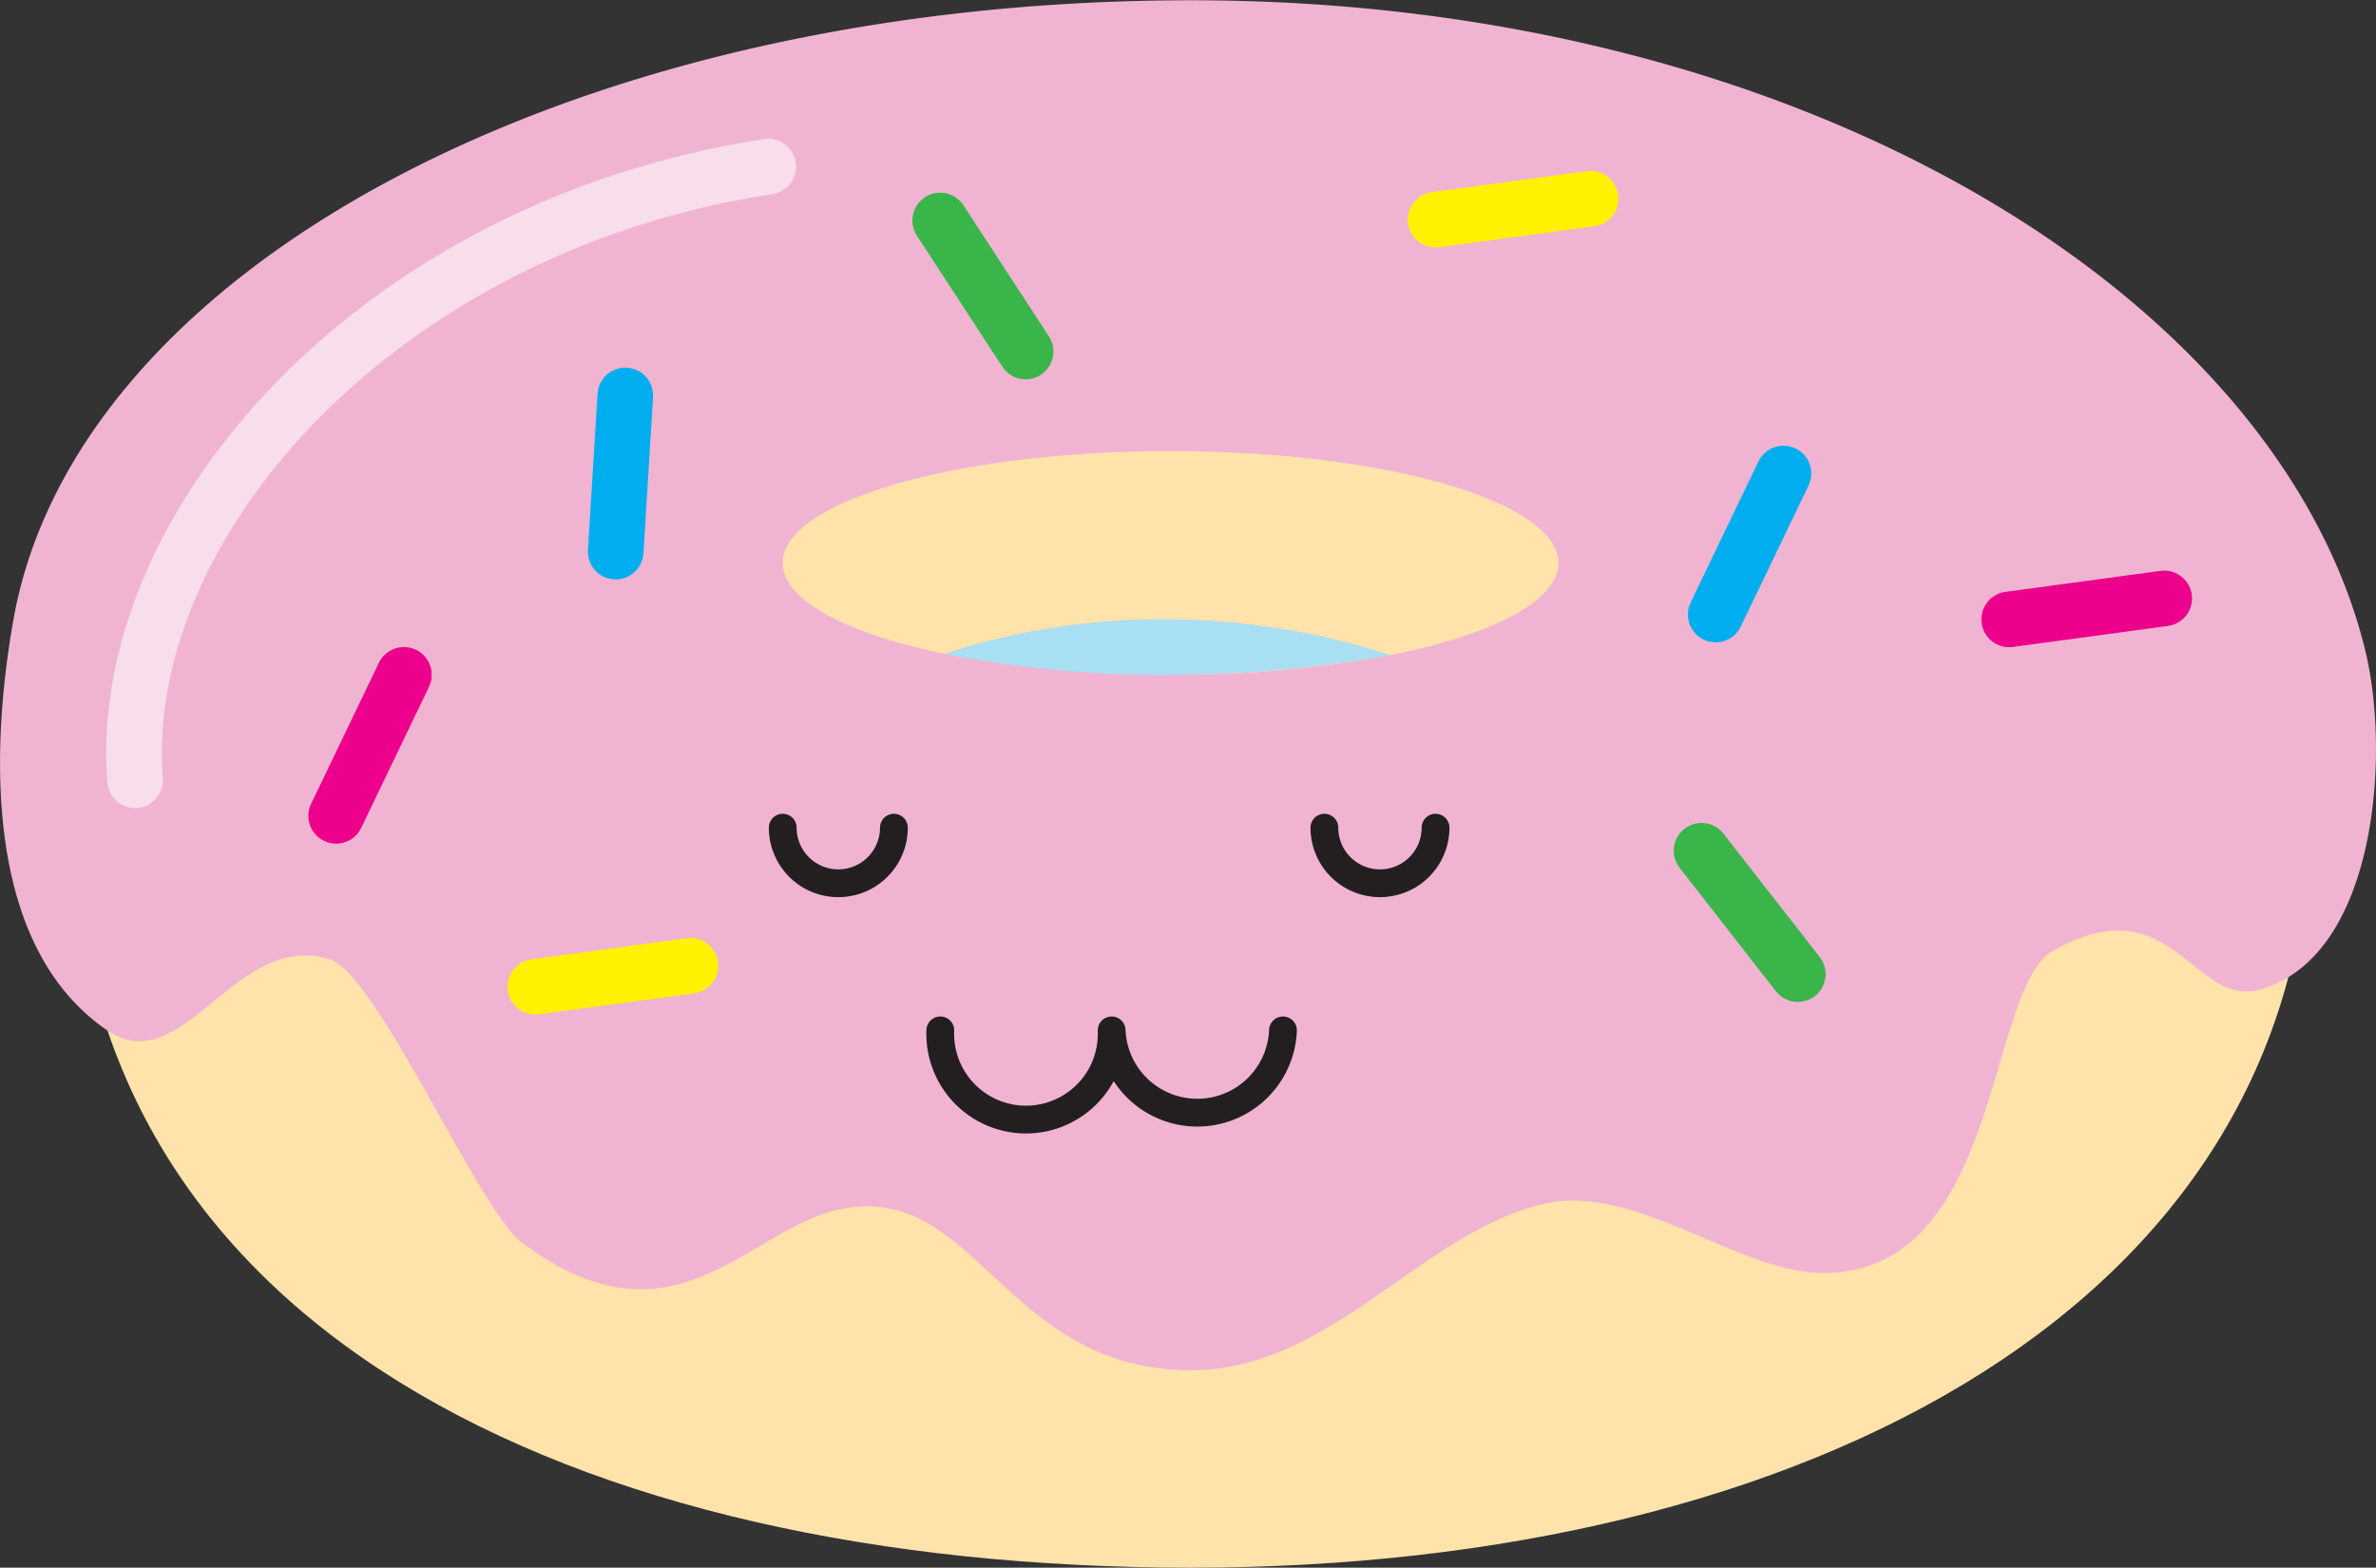 <svg id="Layer_7" data-name="Layer 7" xmlns="http://www.w3.org/2000/svg" viewBox="0 0 170.99 112.83"><rect x="0" y="0" width="170.99" height="112.83" fill="#333333" stroke="none"/><defs><style>.cls-1{fill:#ffe3ab;}.cls-2{fill:#f0b4d2;}.cls-3{fill:#a9dff3;}.cls-10,.cls-4,.cls-5,.cls-6,.cls-7,.cls-8,.cls-9{fill:none;stroke-linecap:round;}.cls-4{stroke:#fff;opacity:0.55;}.cls-4,.cls-5,.cls-6,.cls-7,.cls-8,.cls-9{stroke-miterlimit:10;}.cls-4,.cls-5,.cls-6,.cls-7,.cls-8{stroke-width:4px;}.cls-5{stroke:#39b54a;}.cls-6{stroke:#00aeef;}.cls-7{stroke:#fff200;}.cls-8{stroke:#ec008c;}.cls-10,.cls-9{stroke:#231f20;stroke-width:2px;}.cls-10{stroke-linejoin:round;}</style></defs><title>donutghost-blink</title><path class="cls-1" d="M180.5,80.33c0,35.46-36,54.67-80.5,54.67S19.5,117.67,19.5,80.33C19.5,40,49.33,25.67,100,25.67,144.46,25.67,180.5,40.33,180.5,80.33Z" transform="translate(-14.28 -22.17)"/><path class="cls-2" d="M184.5,69c-6.12-25.12-40-46.81-84.5-46.81S19.75,41.5,15.25,66.75C13.71,75.39,12.86,90.1,22,96.33c5.49,3.74,9.23-7.33,16.06-5.09,3.38,1.11,10.66,18,13.76,20.35,10.91,8.15,16.08-.83,22.77-2.35C84.5,107,86.45,120.79,100,120.79c10.1,0,16.6-10,25.5-12,6.45-1.43,13.87,4.92,19.83,5,13,0.17,11.89-20.45,16.67-23.17,8.67-4.93,10.09,4.22,15,2.75C185.29,90.94,186.33,76.5,184.5,69Zm-100.63.56,1.44,0.24c1.28,0.2,2.92.41,4.84,0.59l1.51,0.13-1.51-.13c-1.69-.15-3.31-0.35-4.84-0.59Zm14.65,1.2H98.28a94.71,94.71,0,0,0,15.56-1.33l0.41-.07-0.41.07A83.56,83.56,0,0,1,98.52,70.74Zm15.83-1.42A53.12,53.12,0,0,0,98.1,66.75a50.48,50.48,0,0,0-15.84,2.48c-7.05-1.46-11.65-3.85-11.65-6.54,0-4.45,12.5-8.05,27.91-8.05s27.91,3.61,27.91,8.05C126.43,65.44,121.64,67.87,114.35,69.32Z" transform="translate(-14.28 -22.17)"/><path class="cls-3" d="M114.35,69.32A92.55,92.55,0,0,1,98.1,70.74a80.22,80.22,0,0,1-15.85-1.51A50.48,50.48,0,0,1,98.1,66.75,53.12,53.12,0,0,1,114.35,69.32Z" transform="translate(-14.28 -22.17)"/><path class="cls-4" d="M24,78.33C22.57,60.16,41.23,38.49,69.57,34.16" transform="translate(-14.28 -22.17)"/><line class="cls-5" x1="122.45" y1="61.23" x2="129.38" y2="70.11"/><line class="cls-6" x1="128.35" y1="34.08" x2="123.47" y2="44.23"/><line class="cls-6" x1="45" y1="28.46" x2="44.31" y2="39.7"/><line class="cls-5" x1="67.66" y1="15.87" x2="73.81" y2="25.3"/><line class="cls-7" x1="114.47" y1="14.3" x2="103.31" y2="15.81"/><line class="cls-7" x1="49.69" y1="69.51" x2="38.53" y2="71.02"/><line class="cls-8" x1="155.75" y1="43.07" x2="144.59" y2="44.58"/><line class="cls-8" x1="29.07" y1="48.57" x2="24.19" y2="58.72"/><path class="cls-9" d="M78.61,81.74a4,4,0,0,1-8,0" transform="translate(-14.28 -22.17)"/><path class="cls-9" d="M117.59,81.74a4,4,0,1,1-8,0" transform="translate(-14.28 -22.17)"/><path class="cls-10" d="M81.95,96.33a6.17,6.17,0,1,0,12.33,0,6.17,6.17,0,0,0,12.33,0" transform="translate(-14.28 -22.17)"/></svg>